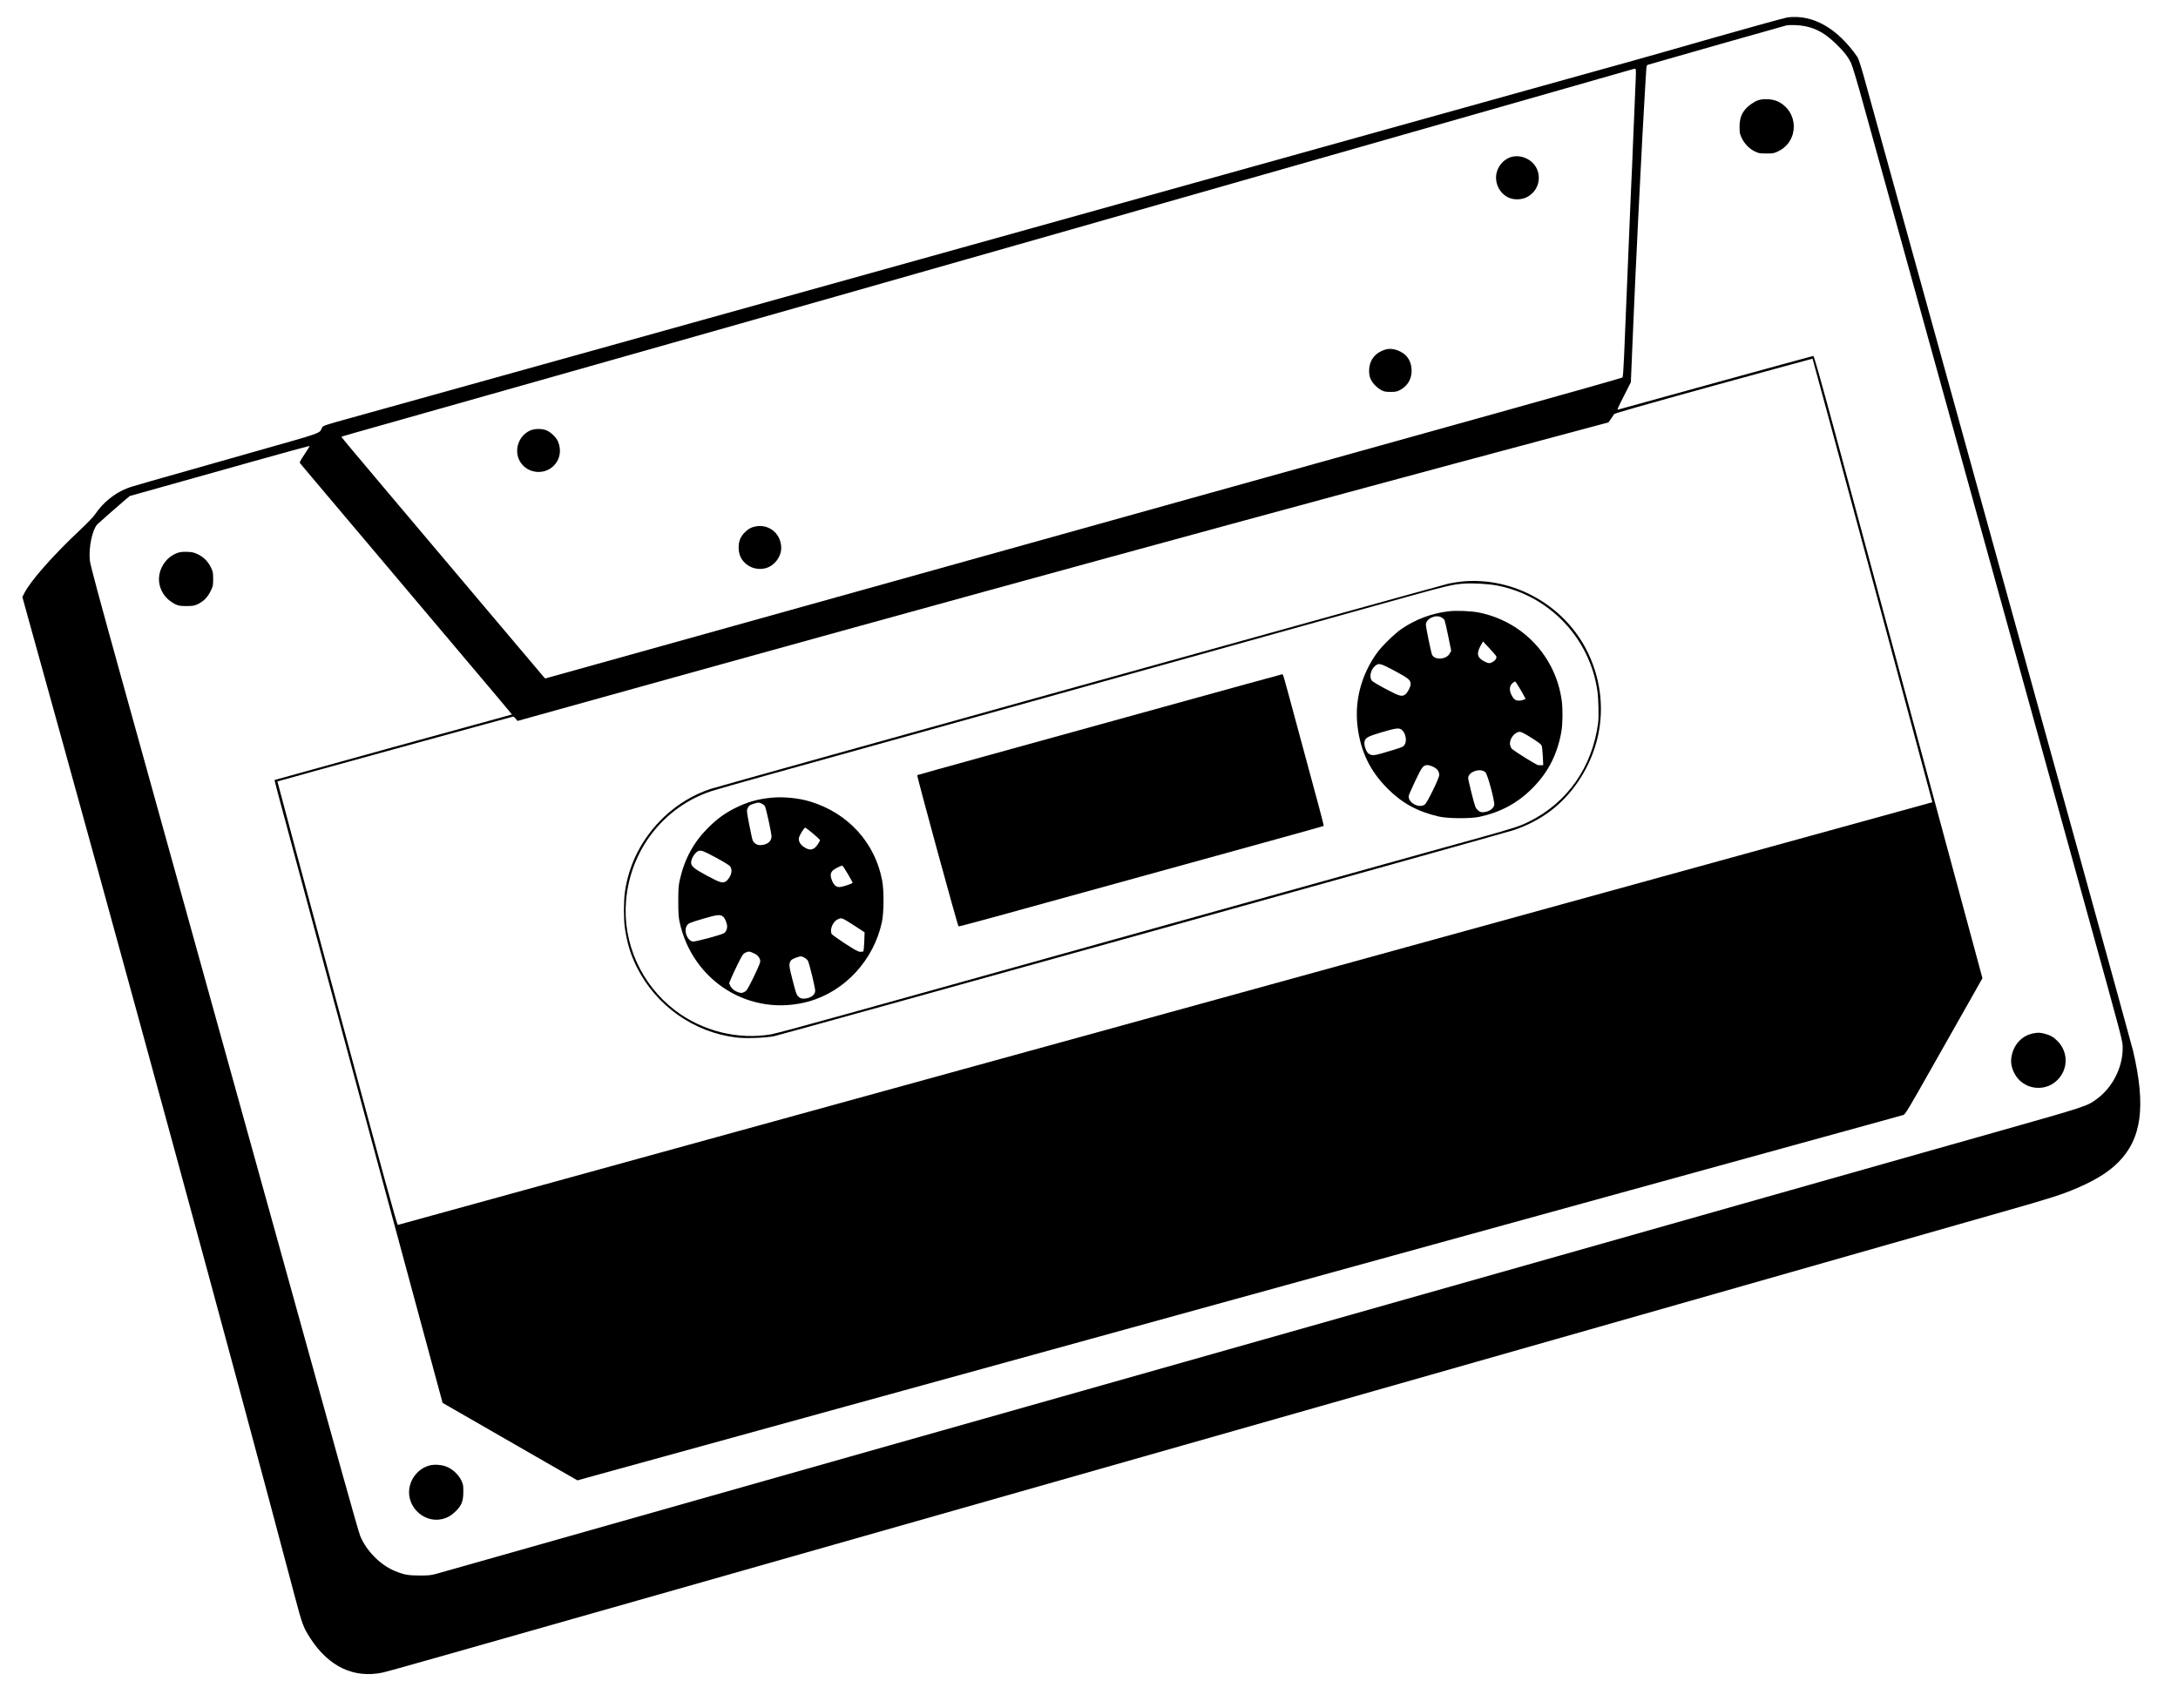 <?xml version="1.0" standalone="no"?>
<!DOCTYPE svg PUBLIC "-//W3C//DTD SVG 20010904//EN"
 "http://www.w3.org/TR/2001/REC-SVG-20010904/DTD/svg10.dtd">
<svg version="1.0" xmlns="http://www.w3.org/2000/svg"
 width="3142pt" height="2465pt" viewBox="0 0 3142 2465"
 preserveAspectRatio="xMidYMid meet">
<g transform="translate(0,2465) scale(0.1,-0.1)"
fill="#000000" stroke="none">
<path d="M25787 24399 c-37 -5 -507 -135 -1045 -288 -537 -154 -1107 -316
-1267 -360 -159 -44 -443 -123 -630 -175 -385 -107 -1579 -440 -2305 -642
-267 -75 -912 -255 -1435 -400 -522 -146 -1265 -353 -1650 -460 -655 -183
-986 -275 -1650 -460 -148 -42 -364 -102 -480 -134 -245 -69 -1515 -423 -2080
-580 -730 -203 -4919 -1371 -5220 -1455 -538 -151 -2561 -714 -2930 -816 -435
-120 -437 -121 -452 -156 -36 -79 17 -61 -963 -338 -1651 -468 -1782 -505
-1849 -532 -177 -69 -346 -206 -456 -370 -25 -38 -112 -129 -221 -231 -391
-368 -715 -735 -803 -911 l-28 -56 37 -135 c1419 -5106 2989 -10866 3886
-14260 114 -431 128 -470 231 -630 267 -411 628 -582 1046 -494 67 14 679 187
4922 1394 1892 538 5932 1688 7080 2015 457 130 1136 324 1510 430 681 194
1654 471 3405 970 514 147 1320 376 1790 510 470 134 1559 444 2420 690 861
246 1855 529 2210 630 715 203 885 257 1105 352 262 112 452 230 591 369 341
341 404 811 215 1615 -11 47 -349 1276 -751 2730 -769 2778 -993 3588 -1445
5224 -298 1080 -475 1717 -560 2025 -78 281 -485 1752 -701 2535 -206 745
-333 1203 -430 1555 -36 129 -75 248 -87 265 -289 418 -644 620 -1010 574z
m258 -128 c163 -34 287 -105 439 -251 116 -112 179 -193 220 -282 20 -43 90
-274 169 -563 75 -269 337 -1214 582 -2100 627 -2263 1333 -4814 2060 -7445
243 -880 451 -1632 560 -2025 561 -2025 547 -1972 547 -2080 0 -275 -142 -558
-364 -726 -149 -112 -141 -109 -1483 -489 -682 -193 -1359 -385 -1505 -426
-447 -127 -4436 -1257 -4755 -1348 -165 -46 -1245 -352 -2400 -680 -1155 -327
-2235 -633 -2400 -680 -165 -46 -1245 -352 -2400 -680 -1155 -327 -2266 -642
-2470 -699 -203 -58 -1373 -390 -2600 -737 -1226 -348 -2594 -735 -3040 -862
-445 -126 -853 -241 -905 -256 -84 -23 -113 -26 -245 -26 -163 0 -227 11 -358
65 -210 87 -409 287 -500 504 -14 33 -129 436 -257 895 -127 459 -542 1953
-921 3320 -380 1367 -945 3401 -1255 4520 -311 1119 -766 2757 -1010 3638
-332 1196 -448 1628 -457 1699 -22 189 35 458 112 532 35 34 272 241 399 350
l64 54 461 129 c254 71 837 235 1296 364 459 129 836 232 838 230 3 -2 -30
-56 -73 -120 -70 -105 -76 -118 -62 -134 8 -9 86 -102 174 -207 88 -104 527
-624 975 -1155 1753 -2075 1908 -2260 1904 -2260 -9 0 -3420 -942 -3424 -945
-2 -3 51 -208 119 -457 67 -249 349 -1294 626 -2323 555 -2054 821 -3040 1337
-4944 l342 -1264 685 -394 c377 -217 814 -468 972 -559 l288 -165 307 85 c170
46 596 164 948 261 352 97 703 194 780 215 77 22 739 204 1470 405 732 202
1942 535 2690 741 748 207 1866 515 2485 685 619 171 1604 442 2190 604 586
161 2015 555 3175 875 1161 320 2632 725 3270 901 638 176 1300 358 1470 405
171 47 324 89 342 95 29 9 64 67 431 717 220 389 470 831 556 982 l155 275
-335 1240 c-579 2146 -1512 5598 -1807 6690 -207 763 -288 1050 -298 1049 -14
-1 -2763 -758 -2810 -773 -25 -9 -19 5 76 192 l102 202 17 405 c9 223 19 446
21 495 6 110 22 480 30 670 3 77 8 169 10 205 2 36 7 128 10 205 3 77 8 176
10 220 2 44 7 127 9 185 3 58 8 152 11 210 3 58 12 238 20 400 21 410 25 494
30 580 12 212 15 263 20 355 8 158 15 285 20 350 2 33 7 113 11 177 5 96 9
118 23 122 181 54 1983 566 2001 569 62 11 193 5 275 -12z m-2445 -663 c0 -29
-4 -147 -10 -263 -5 -115 -12 -280 -15 -365 -3 -85 -7 -189 -10 -230 -2 -41
-7 -151 -10 -245 -3 -93 -8 -206 -10 -250 -2 -44 -7 -141 -10 -215 -3 -74 -8
-187 -11 -250 -7 -166 -81 -1942 -95 -2285 -8 -183 -16 -294 -23 -302 -6 -6
-803 -232 -1771 -502 -2117 -589 -5125 -1429 -11600 -3236 l-2169 -605 -22 22
c-11 13 -363 428 -780 923 -417 494 -1071 1268 -1451 1719 -381 451 -691 821
-689 823 4 4 166 51 866 248 1610 455 3520 996 5435 1540 264 75 629 179 810
230 410 117 1709 486 3185 907 1398 398 8154 2327 8270 2361 47 14 91 25 98
26 8 1 12 -16 12 -51z m3415 -7335 c475 -1759 862 -3199 861 -3199 0 -1 -4978
-1373 -11061 -3048 -6083 -1676 -11067 -3049 -11075 -3051 -12 -4 -179 605
-878 3196 -475 1761 -862 3202 -860 3203 5 5 3392 936 3402 936 5 0 21 -14 36
-31 l26 -32 959 267 c5310 1479 10227 2825 14040 3843 l739 198 36 51 c19 29
40 59 45 68 7 12 437 134 1435 410 784 216 1427 391 1428 390 2 -1 392 -1442
867 -3201z"/>
<path d="M25368 23205 c-61 -20 -148 -80 -191 -133 -58 -69 -81 -141 -82 -252
0 -87 3 -101 32 -163 39 -82 110 -155 190 -193 52 -26 69 -28 163 -29 97 0
110 2 170 31 307 145 302 577 -7 722 -71 33 -199 41 -275 17z"/>
<path d="M2573 16676 c-144 -47 -248 -170 -275 -324 -21 -122 25 -254 119
-343 29 -28 79 -62 110 -77 52 -24 70 -27 163 -27 92 0 112 4 160 26 85 40
144 99 187 187 36 73 38 80 38 176 0 93 -3 107 -32 168 -40 84 -107 152 -193
192 -53 25 -80 31 -150 33 -53 2 -101 -2 -127 -11z"/>
<path d="M29332 9739 c-162 -32 -282 -159 -313 -332 -16 -85 -2 -165 44 -250
118 -223 420 -274 606 -102 169 155 174 413 11 575 -54 55 -105 84 -187 105
-63 16 -95 17 -161 4z"/>
<path d="M6220 3509 c-145 -28 -267 -145 -306 -294 -75 -278 185 -549 464
-485 75 18 135 52 198 115 84 83 108 145 108 280 1 87 -3 107 -25 155 -49 105
-150 191 -254 219 -61 16 -135 20 -185 10z"/>
<path d="M21807 22386 c-139 -38 -237 -181 -224 -326 10 -115 81 -217 181
-262 77 -34 182 -32 258 5 234 115 237 442 5 557 -73 36 -150 45 -220 26z"/>
<path d="M19989 19607 c-141 -40 -228 -143 -237 -283 -6 -94 15 -158 75 -224
25 -28 69 -63 97 -78 44 -23 63 -27 136 -27 73 0 92 4 136 27 108 56 168 156
168 278 0 128 -58 227 -167 279 -74 36 -145 45 -208 28z"/>
<path d="M7644 18436 c-148 -69 -221 -247 -164 -400 78 -207 352 -263 509
-106 91 91 114 226 60 351 -27 63 -112 141 -175 163 -71 24 -168 21 -230 -8z"/>
<path d="M10852 17041 c-67 -23 -142 -95 -173 -165 -32 -71 -31 -180 1 -254
61 -140 224 -213 374 -168 122 37 216 163 216 290 -1 224 -207 370 -418 297z"/>
<path d="M21088 16259 c-48 -5 -132 -18 -185 -29 -86 -17 -10478 -2908 -10643
-2961 -246 -78 -488 -223 -683 -409 -309 -295 -503 -668 -562 -1081 -19 -135
-19 -396 0 -524 33 -219 82 -380 171 -559 278 -558 822 -943 1438 -1017 135
-16 422 -6 546 20 121 25 10504 2919 10665 2972 397 133 713 372 940 714 371
556 422 1233 138 1835 -324 687 -1070 1112 -1825 1039z m517 -59 c753 -150
1333 -764 1440 -1526 15 -105 21 -371 10 -454 -85 -640 -443 -1152 -1000
-1427 -129 -64 -224 -95 -705 -229 -250 -69 -606 -168 -790 -219 -184 -52
-749 -209 -1255 -350 -506 -141 -1192 -332 -1525 -425 -333 -93 -1172 -327
-1865 -520 -693 -193 -1354 -378 -1470 -410 -115 -32 -428 -119 -695 -194
-267 -74 -944 -263 -1505 -419 -561 -157 -1063 -292 -1115 -301 -479 -84 -996
44 -1390 344 -489 373 -758 970 -709 1575 58 736 540 1359 1230 1589 57 19
421 123 809 231 388 108 840 234 1005 280 334 94 2600 725 3215 896 217 61
629 176 915 255 845 236 3193 891 3420 954 116 32 431 120 700 195 527 147
638 173 785 183 141 10 369 -3 495 -28z"/>
<path d="M20895 15829 c-242 -29 -474 -116 -675 -253 -100 -69 -282 -246 -354
-345 -230 -320 -328 -695 -281 -1072 45 -356 180 -634 429 -885 211 -212 429
-332 736 -405 129 -31 458 -34 590 -6 309 67 551 197 765 412 228 228 363 491
420 820 19 107 21 327 5 444 -87 639 -560 1143 -1193 1272 -117 23 -326 32
-442 18z m-98 -89 c17 -10 36 -27 42 -38 5 -10 29 -114 53 -230 l43 -212 -20
-38 c-47 -88 -212 -102 -255 -22 -14 26 -90 396 -90 436 0 88 145 154 227 104z
m789 -562 c7 -25 -12 -56 -49 -78 -42 -26 -62 -25 -126 7 -99 51 -114 113 -54
221 l37 66 93 -99 c51 -55 96 -107 99 -117z m-1463 -210 c198 -106 227 -130
227 -191 0 -37 -43 -120 -76 -146 -49 -38 -82 -29 -278 75 -100 52 -191 107
-203 120 -43 47 -23 155 39 210 56 52 78 46 291 -68z m1795 -241 c27 -45 59
-100 70 -123 l21 -40 -33 -12 c-48 -18 -100 -15 -128 8 -14 10 -35 43 -48 71
-30 70 -23 123 20 162 17 15 35 25 40 22 5 -3 31 -43 58 -88z m-1688 -615 c52
-53 68 -159 31 -211 -23 -32 -35 -36 -324 -121 -119 -35 -160 -35 -201 3 -31
28 -60 118 -52 161 11 60 46 80 246 139 219 65 259 69 300 29z m1865 -110
c111 -71 141 -94 147 -118 5 -16 11 -84 15 -151 l6 -123 -24 -2 c-13 0 -35 0
-49 1 -24 2 -333 194 -377 234 -13 11 -25 37 -29 63 -12 82 67 184 142 184 21
0 72 -27 169 -88z m-1417 -418 c57 -28 84 -66 84 -118 0 -45 -171 -396 -207
-424 -81 -64 -251 29 -232 127 3 14 46 112 95 216 96 202 114 225 178 225 16
0 54 -12 82 -26z m753 -81 c32 -37 134 -417 125 -468 -11 -59 -86 -105 -174
-105 -23 0 -42 9 -66 33 -31 29 -38 49 -85 233 -28 110 -51 212 -51 227 0 93
185 153 251 80z"/>
<path d="M16805 14455 c-918 -254 -2097 -580 -2620 -724 -522 -145 -952 -264
-953 -266 -9 -8 584 -2178 596 -2182 11 -5 446 114 2902 793 371 102 1054 291
1518 419 463 128 845 234 848 237 2 3 -31 137 -75 299 -92 339 -95 352 -316
1169 -214 792 -192 720 -213 719 -9 -1 -768 -209 -1687 -464z"/>
<path d="M11125 13139 c-196 -20 -338 -60 -512 -145 -152 -75 -267 -158 -398
-289 -208 -207 -340 -450 -407 -746 -20 -91 -23 -131 -23 -314 0 -165 4 -228
18 -295 185 -866 1026 -1384 1866 -1150 520 146 935 596 1053 1143 30 141 32
453 4 602 -102 545 -493 974 -1038 1139 -168 51 -390 73 -563 55z m-140 -83
c18 -8 40 -25 49 -38 17 -26 96 -388 96 -439 0 -73 -69 -124 -167 -124 -42 0
-82 26 -104 67 -5 9 -27 109 -49 222 -37 186 -39 209 -27 238 18 42 31 53 92
71 64 20 69 20 110 3z m745 -435 c55 -46 100 -89 100 -95 0 -6 -16 -34 -35
-63 -57 -84 -118 -93 -207 -28 -54 40 -76 93 -58 140 20 52 75 136 87 133 7
-2 58 -41 113 -87z m-1396 -349 c106 -57 188 -108 199 -124 28 -38 26 -97 -7
-152 -15 -26 -38 -53 -51 -62 -49 -32 -83 -23 -266 75 -190 101 -239 141 -239
193 0 63 65 161 113 171 40 8 71 -4 251 -101z m1896 -231 c38 -65 70 -123 70
-128 0 -14 -150 -63 -193 -63 -49 0 -84 35 -110 109 -22 63 -16 99 21 134 23
21 110 65 134 66 4 1 39 -52 78 -118z m-1795 -621 c27 -25 55 -98 55 -141 0
-38 -18 -76 -46 -94 -40 -26 -416 -127 -450 -121 -80 15 -132 151 -87 226 22
38 31 42 243 105 201 59 244 63 285 25z m1756 -43 c24 -13 97 -59 163 -102
l119 -78 -5 -134 c-3 -74 -9 -137 -12 -141 -4 -3 -24 -6 -44 -6 -30 0 -72 22
-220 118 -100 65 -187 127 -194 139 -31 59 14 175 83 209 45 23 57 23 110 -5z
m-1311 -485 c40 -20 59 -37 74 -66 18 -37 18 -40 2 -90 -10 -28 -54 -125 -99
-216 -75 -150 -85 -167 -120 -184 -33 -16 -45 -17 -76 -7 -58 17 -104 52 -125
95 l-18 38 27 66 c15 37 59 132 99 212 61 125 76 147 106 162 47 24 65 22 130
-10z m727 -62 c18 -10 39 -29 47 -42 19 -28 106 -387 106 -435 0 -63 -75 -113
-172 -113 -27 0 -46 8 -69 28 -27 25 -36 48 -84 235 -56 215 -58 242 -22 291
13 18 107 55 142 56 11 0 34 -9 52 -20z"/>
</g>
</svg>
